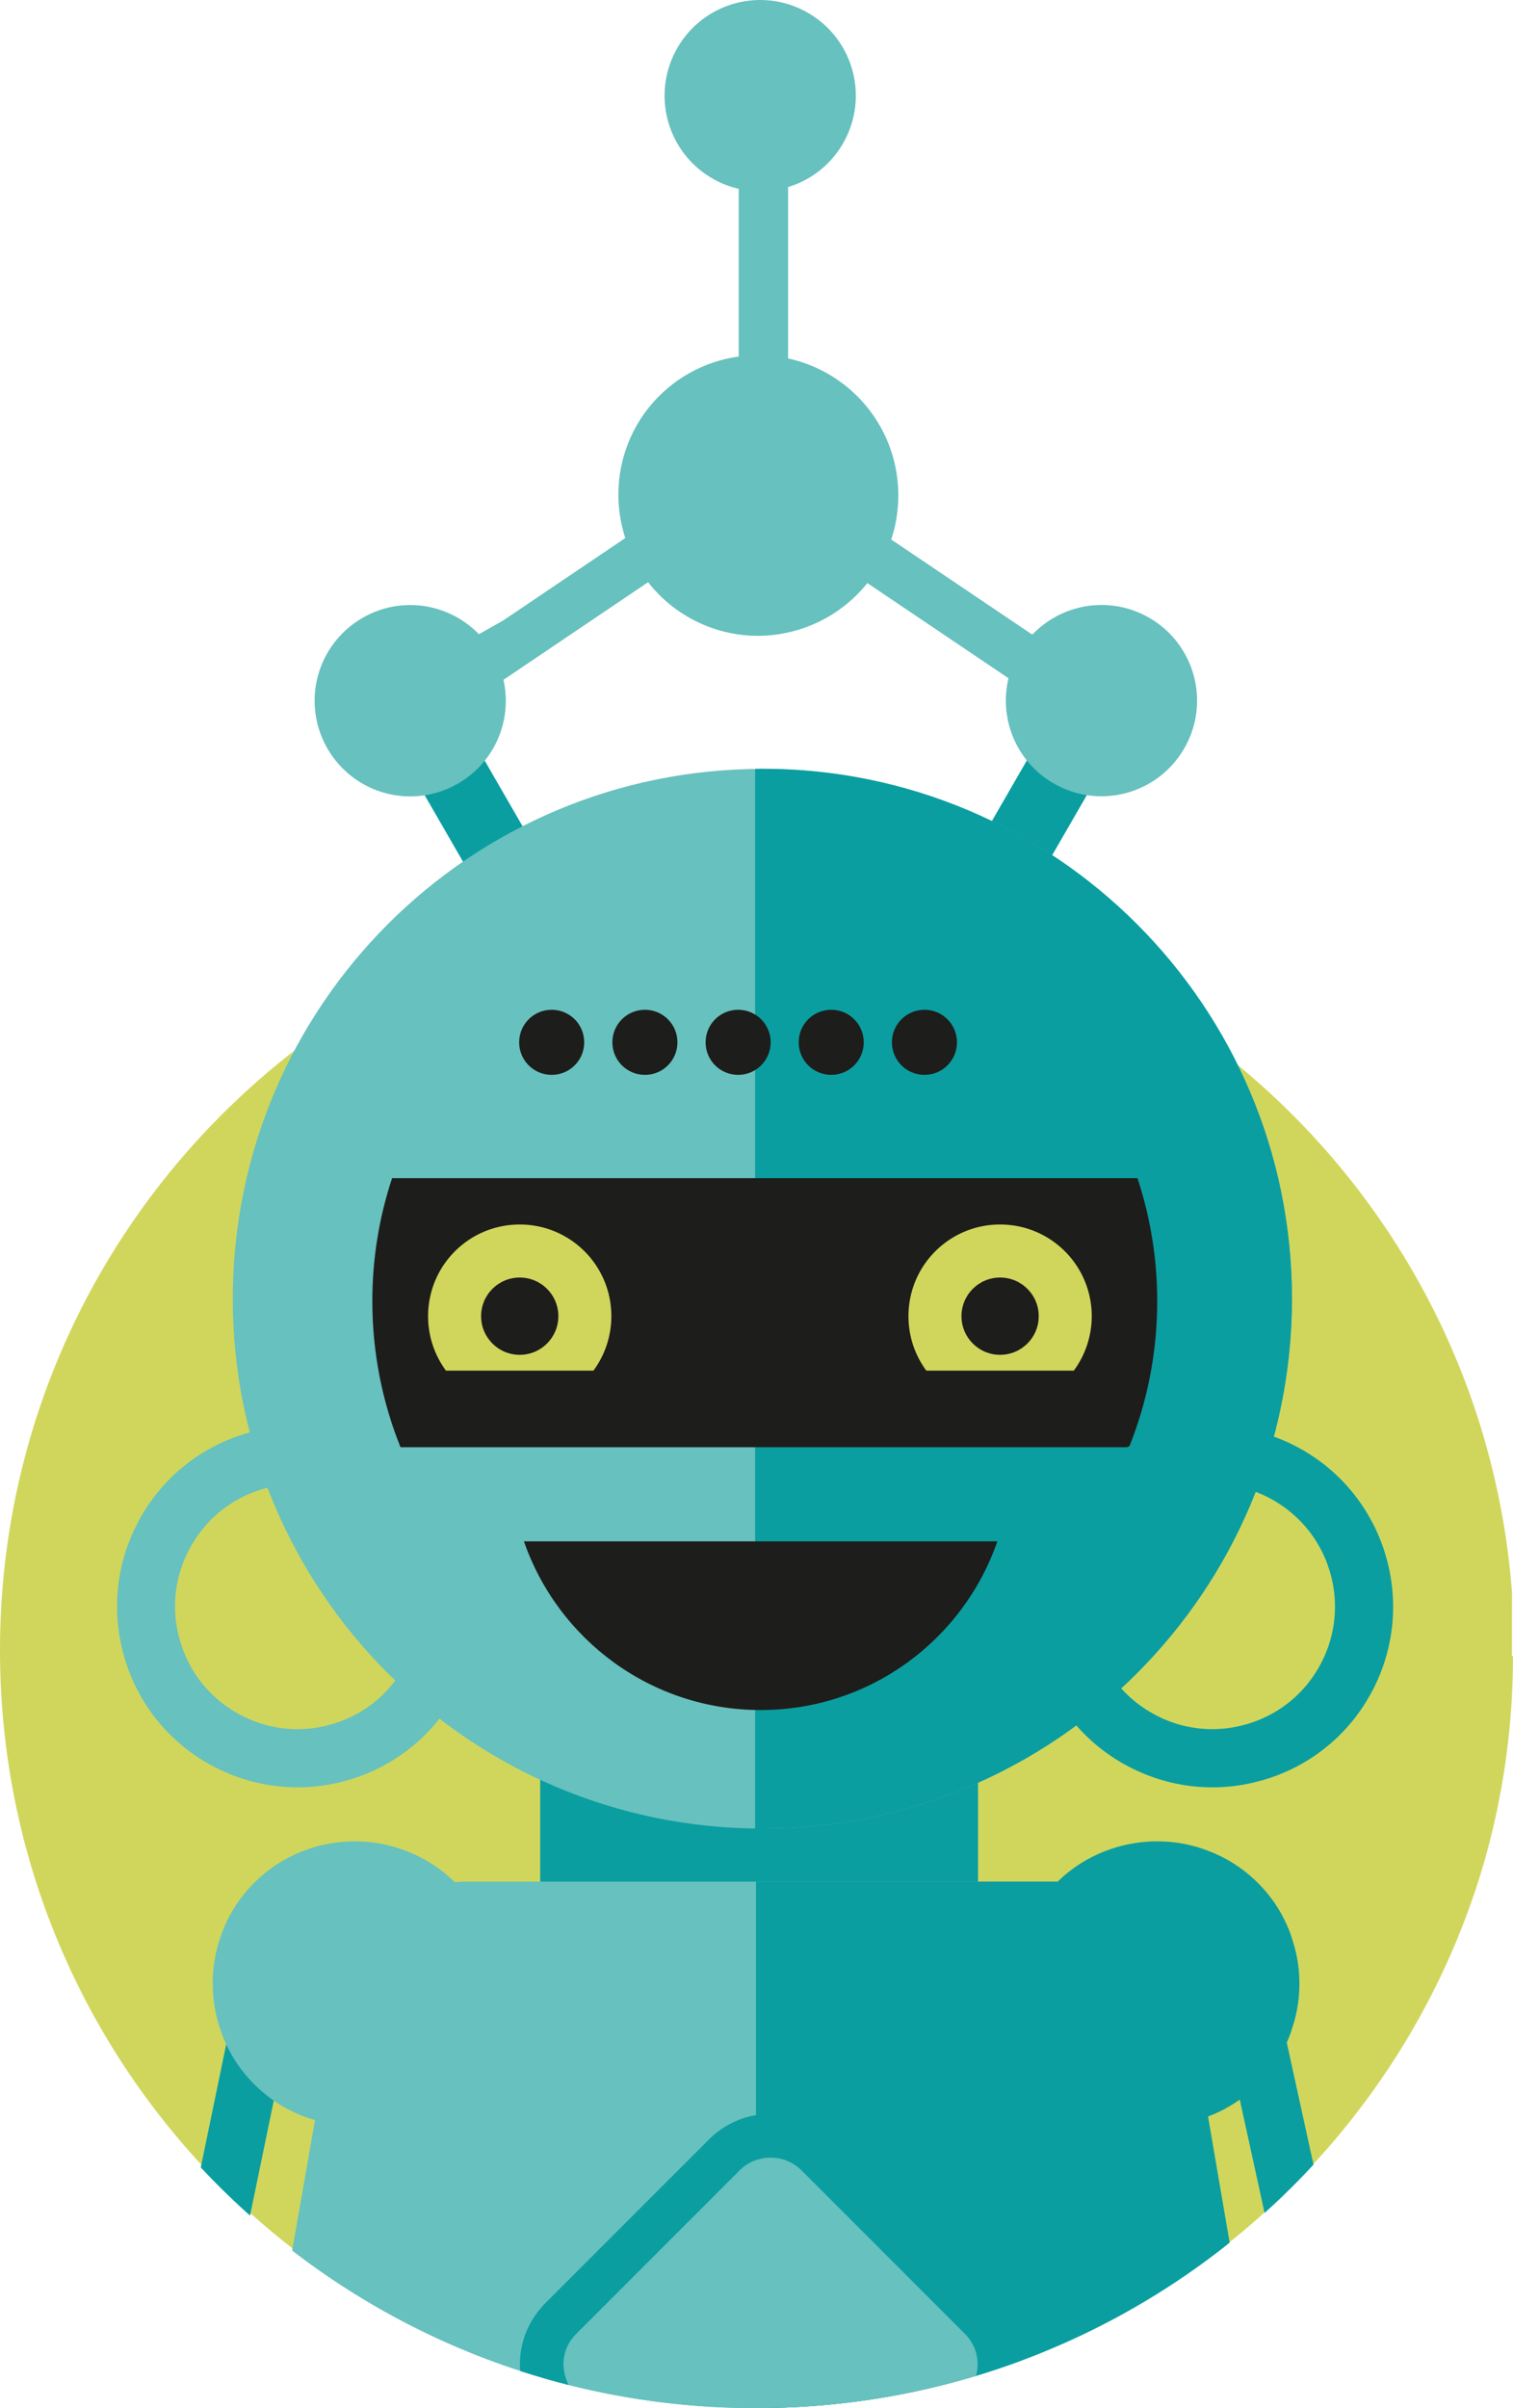 <svg version="1.1" viewBox="0 0 104.19 165.754" xmlns="http://www.w3.org/2000/svg">
  <defs id="defs2181">
    <clipPath id="clippath">
      <path class="cls-7" d="M104.21 114.14 104.27 0H0v114.08c0 28.6 23.34 51.79 52.14 51.79s52.14-23.19 52.14-51.79l-.06.06z" id="path2170"/>
    </clipPath>
    <clipPath id="clippath-1">
      <path class="cls-7" d="M16.12 89.51c0 20.14 16.33 36.47 36.47 36.47s36.47-16.33 36.47-36.47-16.33-36.48-36.47-36.48-36.47 16.33-36.47 36.48" id="path2173"/>
    </clipPath>
    <clipPath id="clippath-2">
      <path class="cls-7" d="M52.15 125.39h41.28v96.4H52.15Z" id="path2176"/>
    </clipPath>
    <style id="style2179">.cls-1{fill:#67c1be}.cls-2{fill:#0a9ea0}.cls-6{fill:#d0d65c}.cls-7{fill:none}.cls-8{fill:#1d1d1b}</style>
  </defs>
  <g clip-path="url(#clippath)" id="g2221" transform="translate(-.09 -.116)">
    <path class="cls-6" d="M52.22 165.85c28.79 0 52.14-23.34 52.14-52.14S81.02 61.57 52.22 61.57.09 84.92.09 113.71s23.34 52.14 52.14 52.14" id="path2183"/>
    <path class="cls-2" d="M43.82 101.11h17.09c3.61 0 6.53 2.93 6.53 6.53v48.55c0 3.61-2.93 6.53-6.53 6.53H43.82c-3.61 0-6.53-2.93-6.53-6.53v-48.54c0-3.61 2.93-6.53 6.53-6.53z" id="path2185"/>
    <path class="cls-2" transform="rotate(-30 33.11 56.612)" d="M30.72 49.45h4.77v14.31h-4.77z" id="path2187"/>
    <path class="cls-2" transform="rotate(-60 71.162 56.604)" d="M64.01 54.22h14.31v4.77H64.01Z" id="path2189"/>
    <path class="cls-1" d="M52.59 125.98c20.14 0 36.47-16.33 36.47-36.47S72.73 53.04 52.59 53.04 16.12 69.37 16.12 89.51s16.33 36.47 36.47 36.47" id="path2191"/>
    <path class="cls-2" d="M52.09 50.55h46.75v79H52.09Z" clip-path="url(#clippath-1)" id="path2193"/>
    <path class="cls-8" d="M77.84 99.73c1.25-3.11 1.94-6.5 1.94-10.06 0-2.95-.48-5.79-1.36-8.46H27.09c-.88 2.66-1.36 5.5-1.36 8.46 0 3.56.69 6.95 1.94 10.06h50.16ZM50.92 74.1c1.24 0 2.24-1 2.24-2.24 0-1.24-1-2.24-2.24-2.24-1.24 0-2.24 1-2.24 2.24 0 1.24 1 2.24 2.24 2.24m-12.84 0c1.24 0 2.24-1 2.24-2.24 0-1.24-1-2.24-2.24-2.24-1.24 0-2.24 1-2.24 2.24 0 1.24 1 2.24 2.24 2.24m6.42 0c1.24 0 2.24-1 2.24-2.24 0-1.24-1-2.24-2.24-2.24-1.24 0-2.24 1-2.24 2.24 0 1.24 1 2.24 2.24 2.24m12.83 0c1.24 0 2.24-1 2.24-2.24 0-1.24-1-2.24-2.24-2.24-1.24 0-2.24 1-2.24 2.24 0 1.24 1 2.24 2.24 2.24m6.42 0c1.24 0 2.24-1 2.24-2.24 0-1.24-1-2.24-2.24-2.24-1.24 0-2.24 1-2.24 2.24 0 1.24 1 2.24 2.24 2.24" id="path2195"/>
    <path class="cls-2" d="M83.57 123.14c-2.16 0-4.28-.57-6.2-1.67a12.329 12.329 0 0 1-5.79-7.55c-.86-3.21-.42-6.56 1.24-9.44s4.34-4.93 7.55-5.79c3.21-.86 6.56-.42 9.44 1.24 5.94 3.43 7.98 11.05 4.55 16.99a12.329 12.329 0 0 1-7.55 5.79c-1.07.29-2.16.43-3.24.43zm.03-20.88c-.73 0-1.47.1-2.2.29-2.18.58-4 1.98-5.12 3.93a8.329 8.329 0 0 0-.84 6.4c.58 2.18 1.98 4 3.93 5.12a8.335 8.335 0 0 0 6.4.84c2.18-.58 4-1.98 5.12-3.93 2.33-4.03.94-9.2-3.09-11.52a8.377 8.377 0 0 0-4.2-1.13z" id="path2197"/>
    <path class="cls-1"
          d="M20.57 123.14c-2.16 0-4.28-.57-6.2-1.67a12.329 12.329 0 0 1-5.79-7.55c-.86-3.21-.42-6.56 1.24-9.44s4.34-4.93 7.55-5.79c3.21-.86 6.56-.42 9.44 1.24 5.94 3.43 7.98 11.05 4.55 16.99a12.329 12.329 0 0 1-7.55 5.79c-1.07.29-2.16.43-3.24.43zm.03-20.88c-.73 0-1.47.1-2.2.29-2.18.58-4 1.98-5.12 3.93a8.329 8.329 0 0 0-.84 6.4c.58 2.18 1.98 4 3.93 5.12a8.329 8.329 0 0 0 6.4.84c2.18-.58 4-1.98 5.12-3.93a8.329 8.329 0 0 0 .84-6.4c-.58-2.18-1.98-4-3.93-5.12a8.377 8.377 0 0 0-4.2-1.13zm58.63-59.62c-2.69-1.55-6-.99-8.05 1.16l-9.72-6.55c.32-.95.48-1.94.49-2.94a9.635 9.635 0 0 0-7.59-9.52v-11.8a6.534 6.534 0 0 0 3.78-3c1.82-3.15.74-7.17-2.41-8.99a6.577 6.577 0 0 0-8.99 2.41c-1.82 3.15-.74 7.18 2.41 8.99.58.34 1.19.57 1.81.71v11.55a9.58 9.58 0 0 0-5.42 2.66c-2.62 2.57-3.51 6.38-2.39 9.83l-8.4 5.67-1.68.95c-2.05-2.12-5.35-2.67-8.02-1.12a6.577 6.577 0 0 0-2.41 8.99 6.577 6.577 0 0 0 8.99 2.41 6.567 6.567 0 0 0 3.13-7.14l9.96-6.72a9.62 9.62 0 0 0 7.48 3.69c2.96.02 5.77-1.32 7.62-3.63l9.72 6.55c-.67 2.76.52 5.75 3.11 7.24 3.15 1.82 7.17.74 8.99-2.41 1.82-3.15.74-7.17-2.41-8.99zM32.2 129.63c-5.12 0-9.32 5.12-9.73 11.62-.04.69-.09 1.38-.21 2.06l-10.44 59.63c-.41 2.36-.35 4.8.39 7.08 1.48 4.55 4.95 7.74 8.99 7.74h62.47c4.04 0 7.51-3.19 8.99-7.73.74-2.28.8-4.73.39-7.09l-10.47-59.63c-.12-.68-.17-1.37-.21-2.06-.41-6.51-4.61-11.62-9.73-11.62z"
          id="path2199"/>
    <path class="cls-2" d="M32.2 129.63c-5.39 0-9.76 5.67-9.76 12.66l-11 62.81c0 6.99 4.37 12.66 9.76 12.66h62.47c5.39 0 9.76-5.67 9.76-12.66l-10.75-62.81c-.09-7.96-4.65-12.66-10.04-12.66z" clip-path="url(#clippath-2)" id="path2201"/>
    <path class="cls-2"
          d="M70.81 132.71c-.03.07-.06.13-.08.19-.02.06-.05.12-.07.18-.04.1-.08.2-.11.3 0 .03-.02.05-.03.08-.35 1-.53 2.07-.53 3.19s.19 2.19.53 3.19c0 .03.02.05.03.08.04.1.07.2.11.3.02.06.05.12.07.18.03.07.05.13.08.19.04.09.08.18.13.28.01.03.03.06.04.09.46.95 1.08 1.84 1.87 2.62.79.79 1.67 1.41 2.62 1.87.03.01.06.03.09.04.09.04.18.09.28.13.06.03.13.06.19.08.06.02.12.05.18.07.1.04.2.08.3.11.03 0 .05.02.08.02 1 .35 2.07.54 3.19.54s2.19-.19 3.19-.54c.03 0 .05-.02.08-.02.1-.04.2-.07.3-.11.06-.02.12-.05.18-.07.07-.03.13-.06.19-.08.09-.04.18-.08.28-.13.03-.01.06-.03.09-.04a9.68 9.68 0 0 0 2.62-1.87c.79-.79 1.41-1.67 1.87-2.62.02-.03.03-.06.04-.09.04-.09.09-.18.13-.28.03-.07.06-.13.08-.19.02-.06.05-.12.07-.18.04-.1.08-.2.11-.3 0-.02.02-.05.02-.08.35-1 .54-2.07.54-3.19s-.19-2.19-.54-3.19c0-.03-.02-.05-.02-.08-.04-.1-.07-.2-.11-.3-.02-.06-.04-.12-.07-.18-.03-.07-.06-.13-.08-.19-.04-.09-.08-.18-.13-.28-.02-.03-.03-.06-.04-.09a9.469 9.469 0 0 0-1.87-2.62 9.664 9.664 0 0 0-2.63-1.87c-.03-.01-.06-.03-.09-.04-.09-.04-.19-.09-.28-.13-.06-.03-.12-.05-.19-.08-.06-.02-.12-.05-.19-.07-.1-.04-.2-.08-.29-.11-.03 0-.05-.02-.08-.03-1-.35-2.07-.53-3.19-.53s-2.19.19-3.19.53l-.08.03c-.1.04-.2.07-.3.11-.06.02-.12.05-.18.07l-.19.08c-.09.04-.19.08-.28.13-.03.01-.06.03-.09.04-.95.46-1.84 1.08-2.62 1.87-.79.79-1.41 1.67-1.87 2.62-.01.03-.03.06-.04.09-.04.09-.09.18-.13.28"
          id="path2203"/>
    <path class="cls-1" d="m38.74 159.68 11.23-11.23a4.527 4.527 0 0 1 6.39 0l11.23 11.23c2.85 2.85.83 7.71-3.2 7.71H41.94c-4.03 0-6.04-4.87-3.2-7.71z" id="path2205"/>
    <path class="cls-2" d="M64.38 168.89H41.93c-2.48 0-4.61-1.42-5.56-3.72-.95-2.29-.45-4.8 1.31-6.56l11.23-11.23a6.017 6.017 0 0 1 8.51 0l11.23 11.23c1.75 1.75 2.25 4.27 1.3 6.56s-3.08 3.72-5.56 3.72zm-11.23-20.26c-.77 0-1.55.29-2.13.88l-11.23 11.23c-.89.89-1.14 2.12-.65 3.29.48 1.17 1.53 1.86 2.79 1.86h22.45c1.26 0 2.31-.7 2.79-1.86.48-1.17.24-2.4-.65-3.29l-11.23-11.23c-.59-.59-1.36-.88-2.13-.88z" id="path2207"/>
    <path class="cls-6" d="M35.88 97.02a6.31 6.31 0 0 0 6.31-6.31c0-3.49-2.82-6.31-6.31-6.31-3.49 0-6.31 2.82-6.31 6.31 0 3.49 2.82 6.31 6.31 6.31" id="path2209"/>
    <path class="cls-8" d="M36.17 106.21c2.34 6.75 8.75 11.61 16.3 11.61 7.55 0 13.96-4.85 16.3-11.61zm-.29-12.84c1.47 0 2.66-1.19 2.66-2.66 0-1.47-1.19-2.66-2.66-2.66-1.47 0-2.66 1.19-2.66 2.66 0 1.47 1.19 2.66 2.66 2.66" id="path2211"/>
    <path class="cls-6" d="M68.96 97.02a6.31 6.31 0 0 0 6.31-6.31c0-3.49-2.82-6.31-6.31-6.31-3.49 0-6.31 2.82-6.31 6.31 0 3.49 2.82 6.31 6.31 6.31" id="path2213"/>
    <path class="cls-8" d="M68.96 93.37c1.47 0 2.66-1.19 2.66-2.66 0-1.47-1.19-2.66-2.66-2.66-1.47 0-2.66 1.19-2.66 2.66 0 1.47 1.19 2.66 2.66 2.66m-39.94 1.09h46.92v4.37H29.02Z" id="path2215"/>
    <path class="cls-2" d="M11.57 172.54a1.99 1.99 0 0 1-1.96-2.4l6.34-30.68a1.99 1.99 0 0 1 2.36-1.55 1.99 1.99 0 0 1 1.55 2.36l-6.34 30.68c-.2.95-1.03 1.6-1.96 1.6zm80.37-5.67c-.92 0-1.75-.64-1.95-1.57l-6.7-30.6c-.24-1.08.45-2.15 1.53-2.38 1.07-.23 2.15.45 2.38 1.53l6.7 30.6c.24 1.08-.45 2.15-1.53 2.38-.14.03-.29.05-.43.05z" id="path2217"/>
    <path class="cls-1"
          d="M15.56 132.71c-.03.07-.06.13-.08.19-.02.06-.05.12-.07.18-.04.1-.08.2-.11.3 0 .03-.02.05-.03.08-.35 1-.53 2.07-.53 3.19s.19 2.19.53 3.19c0 .03.02.05.03.08.04.1.07.2.11.3.02.06.05.12.07.18.03.07.05.13.08.19.04.09.08.18.13.28.01.03.03.06.04.09.46.95 1.08 1.84 1.87 2.62.79.79 1.67 1.41 2.62 1.87.03.01.06.03.09.04.09.04.18.09.28.13.06.03.13.06.19.08.06.02.12.05.18.07.1.04.2.08.3.11.03 0 .05.02.08.02 1 .35 2.07.54 3.19.54s2.19-.19 3.19-.54c.03 0 .05-.02.08-.02.1-.04.2-.07.3-.11.06-.02.12-.05.18-.07.07-.03.13-.06.19-.08.09-.04.18-.08.28-.13.03-.01.06-.03.09-.04a9.68 9.68 0 0 0 2.62-1.87c.79-.79 1.41-1.67 1.87-2.62.02-.03.03-.06.04-.09.04-.09.09-.18.13-.28.03-.07.06-.13.08-.19.02-.06.05-.12.07-.18.04-.1.08-.2.11-.3 0-.02.02-.05.02-.08.35-1 .54-2.07.54-3.19s-.19-2.19-.54-3.19c0-.03-.02-.05-.02-.08-.04-.1-.07-.2-.11-.3-.02-.06-.04-.12-.07-.18-.03-.07-.06-.13-.08-.19-.04-.09-.08-.18-.13-.28-.02-.03-.03-.06-.04-.09a9.469 9.469 0 0 0-1.87-2.62 9.664 9.664 0 0 0-2.63-1.87c-.03-.01-.06-.03-.09-.04-.09-.04-.19-.09-.28-.13-.06-.03-.12-.05-.19-.08-.06-.02-.12-.05-.19-.07-.1-.04-.2-.08-.29-.11-.03 0-.05-.02-.08-.03-1-.35-2.07-.53-3.19-.53s-2.19.19-3.19.53l-.08.03c-.1.04-.2.07-.3.11-.06.02-.12.05-.18.07l-.19.08c-.09.04-.19.08-.28.13-.03.01-.06.03-.09.04-.95.46-1.84 1.08-2.62 1.87-.79.79-1.41 1.67-1.87 2.62-.01.03-.03.06-.04.09-.04.09-.09.18-.13.28"
          id="path2219"/>
  </g>
</svg>